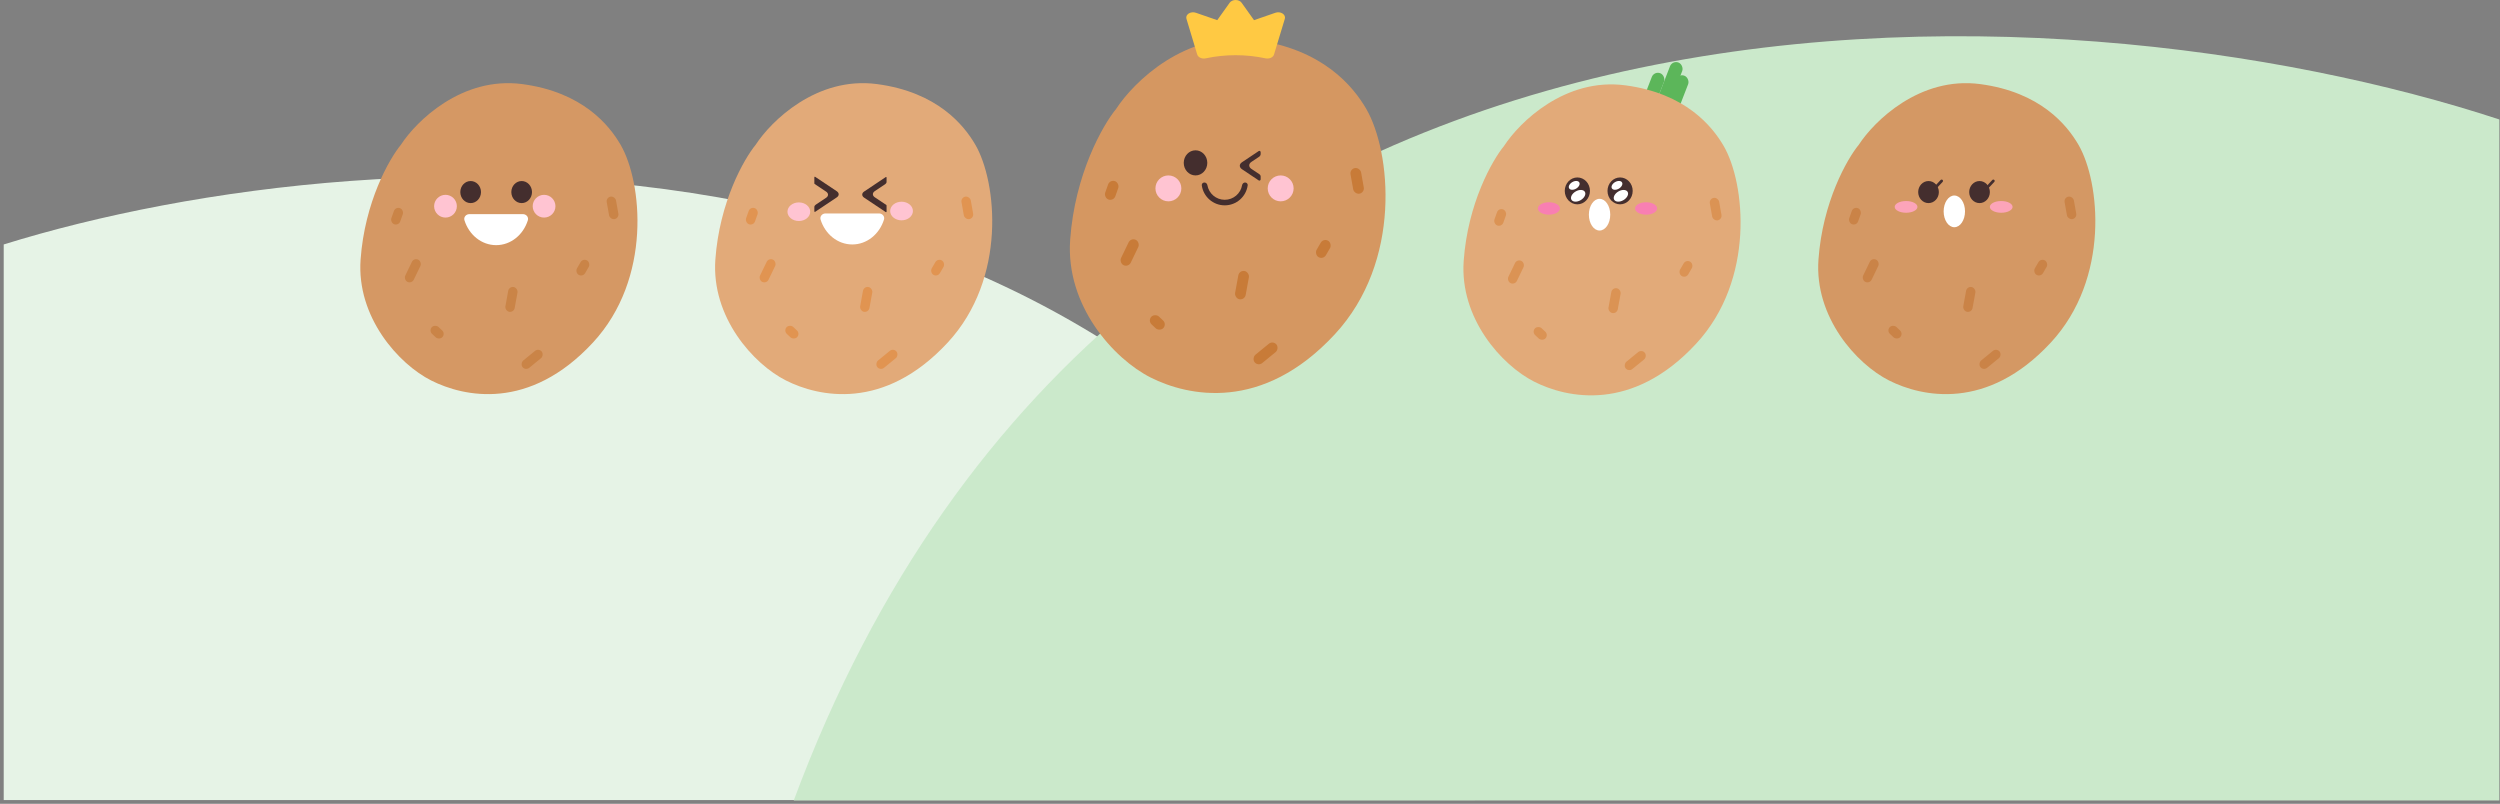 <svg width="451" height="145" viewBox="0 0 451 145" fill="none" xmlns="http://www.w3.org/2000/svg">
<rect x="0" y="0" width="451" height="145" fill="#808080" stroke="none"/>
<path d="M266.071 144.332C214.922 14.062 67.825 23.231 0.67 44.099V144.332H266.071Z" fill="#E6F3E6"/>
<path d="M143.194 144.398C202.493 -15.257 373.03 -4.02 450.886 21.555V144.398H143.194Z" fill="#CBE9CB"/>
<rect x="301.696" y="10.854" width="2.363" height="11.939" rx="1.181" transform="rotate(21.203 301.696 10.854)" fill="#5CB65A"/>
<rect x="302.766" y="13.233" width="2.363" height="11.939" rx="1.181" transform="rotate(21.203 302.766 13.233)" fill="#5CB65A"/>
<rect x="298.414" y="12.783" width="2.363" height="11.939" rx="1.181" transform="rotate(21.203 298.414 12.783)" fill="#5CB65A"/>
<path d="M293.214 15.393C282.32 13.95 274.083 22.087 271.326 26.336C269.212 28.907 264.797 36.646 264.051 47.043C263.305 57.439 270.909 65.901 276.798 68.868C282.687 71.836 294.476 74.42 305.961 62.028C316.686 50.457 314.835 33.008 310.954 26.336C308.902 22.809 304.108 16.835 293.214 15.393Z" fill="#E2AA79"/>
<rect x="304.167" y="46.776" width="1.704" height="3.008" rx="0.852" transform="rotate(30.196 304.167 46.776)" fill="#DB9354"/>
<rect x="308.304" y="35.844" width="1.704" height="4.121" rx="0.852" transform="rotate(-10.077 308.304 35.844)" fill="#DB9354"/>
<rect x="290.835" y="51.848" width="1.704" height="4.548" rx="0.852" transform="rotate(10.329 290.835 51.848)" fill="#DB9354"/>
<rect x="296.184" y="62.978" width="1.704" height="4.456" rx="0.852" transform="rotate(50.721 296.184 62.978)" fill="#DB9354"/>
<rect x="279.391" y="60.423" width="1.704" height="2.616" rx="0.852" transform="rotate(133.403 279.391 60.423)" fill="#DB9354"/>
<rect x="273.679" y="46.693" width="1.704" height="4.456" rx="0.852" transform="rotate(25.798 273.679 46.693)" fill="#DB9354"/>
<rect x="270.346" y="37.484" width="1.704" height="3.089" rx="0.852" transform="rotate(19.519 270.346 37.484)" fill="#DB9354"/>
<ellipse cx="296.956" cy="37.608" rx="1.99" ry="1.119" fill="#F87FB2"/>
<ellipse cx="279.421" cy="37.608" rx="1.99" ry="1.119" fill="#F87FB2"/>
<ellipse cx="288.561" cy="38.728" rx="1.928" ry="2.86" fill="white"/>
<ellipse cx="284.555" cy="34.437" rx="2.273" ry="2.425" fill="#442E2E"/>
<ellipse cx="284.701" cy="35.323" rx="1.406" ry="0.904" transform="rotate(-30.452 284.701 35.323)" fill="white"/>
<ellipse cx="283.987" cy="33.441" rx="1.061" ry="0.682" transform="rotate(-30.452 283.987 33.441)" fill="white"/>
<ellipse cx="292.265" cy="34.437" rx="2.273" ry="2.425" fill="#442E2E"/>
<ellipse cx="292.411" cy="35.323" rx="1.406" ry="0.904" transform="rotate(-30.452 292.411 35.323)" fill="white"/>
<ellipse cx="291.698" cy="33.441" rx="1.061" ry="0.682" transform="rotate(-30.452 291.698 33.441)" fill="white"/>
<path d="M94.214 15.169C83.32 13.727 75.083 21.864 72.326 26.113C70.212 28.683 65.797 36.423 65.051 46.819C64.305 57.216 71.909 65.678 77.798 68.645C83.687 71.612 95.476 74.197 106.961 61.805C117.686 50.234 115.835 32.785 111.954 26.113C109.902 22.586 105.108 16.612 94.214 15.169Z" fill="#D59864"/>
<ellipse cx="84.905" cy="34.649" rx="1.865" ry="1.99" fill="#442E2E"/>
<ellipse cx="94.108" cy="34.649" rx="1.865" ry="1.99" fill="#442E2E"/>
<path fill-rule="evenodd" clip-rule="evenodd" d="M84.679 38.629C84.076 38.629 83.609 39.167 83.788 39.742C84.602 42.35 86.855 44.225 89.506 44.225C92.157 44.225 94.41 42.35 95.224 39.742C95.404 39.167 94.936 38.629 94.333 38.629H84.679Z" fill="white"/>
<rect x="105.167" y="46.553" width="1.704" height="3.008" rx="0.852" transform="rotate(30.196 105.167 46.553)" fill="#CA8447"/>
<rect x="109.304" y="35.621" width="1.704" height="4.121" rx="0.852" transform="rotate(-10.077 109.304 35.621)" fill="#CA8447"/>
<rect x="91.835" y="51.625" width="1.704" height="4.548" rx="0.852" transform="rotate(10.329 91.835 51.625)" fill="#CA8447"/>
<rect x="97.183" y="62.755" width="1.704" height="4.456" rx="0.852" transform="rotate(50.721 97.183 62.755)" fill="#CA8447"/>
<rect x="80.39" y="60.2" width="1.704" height="2.616" rx="0.852" transform="rotate(133.403 80.39 60.2)" fill="#CA8447"/>
<rect x="74.679" y="46.47" width="1.704" height="4.456" rx="0.852" transform="rotate(25.798 74.679 46.47)" fill="#CA8447"/>
<rect x="71.346" y="37.261" width="1.704" height="3.089" rx="0.852" transform="rotate(19.519 71.346 37.261)" fill="#CA8447"/>
<circle cx="98.15" cy="37.199" r="2.052" fill="#FFC4D2"/>
<circle cx="80.366" cy="37.199" r="2.052" fill="#FFC4D2"/>
<path d="M357.214 15.169C346.32 13.727 338.083 21.864 335.326 26.113C333.212 28.683 328.797 36.423 328.051 46.819C327.305 57.216 334.909 65.678 340.798 68.645C346.687 71.612 358.476 74.197 369.961 61.805C380.686 50.234 378.835 32.785 374.954 26.113C372.902 22.586 368.108 16.612 357.214 15.169Z" fill="#D49864"/>
<ellipse cx="347.905" cy="34.649" rx="1.865" ry="1.99" fill="#442E2E"/>
<ellipse cx="357.108" cy="34.649" rx="1.865" ry="1.99" fill="#442E2E"/>
<rect x="368.167" y="46.553" width="1.704" height="3.008" rx="0.852" transform="rotate(30.196 368.167 46.553)" fill="#CA8347"/>
<rect x="372.304" y="35.621" width="1.704" height="4.121" rx="0.852" transform="rotate(-10.077 372.304 35.621)" fill="#CA8347"/>
<rect x="354.835" y="51.625" width="1.704" height="4.548" rx="0.852" transform="rotate(10.329 354.835 51.625)" fill="#CA8347"/>
<rect x="360.183" y="62.755" width="1.704" height="4.456" rx="0.852" transform="rotate(50.721 360.183 62.755)" fill="#CA8347"/>
<rect x="343.391" y="60.2" width="1.704" height="2.616" rx="0.852" transform="rotate(133.403 343.391 60.2)" fill="#CA8347"/>
<rect x="337.679" y="46.47" width="1.704" height="4.456" rx="0.852" transform="rotate(25.798 337.679 46.47)" fill="#CA8347"/>
<rect x="334.346" y="37.261" width="1.704" height="3.089" rx="0.852" transform="rotate(19.519 334.346 37.261)" fill="#CA8347"/>
<ellipse cx="361.018" cy="37.323" rx="2.052" ry="1.057" fill="#FCA4B9"/>
<ellipse cx="343.856" cy="37.323" rx="2.052" ry="1.057" fill="#FCA4B9"/>
<rect width="0.497" height="2.363" rx="0.249" transform="matrix(-0.731 -0.683 -0.683 0.731 359.948 32.626)" fill="#442E2E"/>
<rect width="0.497" height="2.363" rx="0.249" transform="matrix(-0.731 -0.683 -0.683 0.731 350.621 32.626)" fill="#442E2E"/>
<ellipse cx="352.561" cy="38.131" rx="1.928" ry="2.86" fill="white"/>
<path d="M158.214 15.169C147.32 13.727 139.083 21.864 136.326 26.113C134.212 28.683 129.797 36.423 129.051 46.819C128.305 57.216 135.909 65.678 141.798 68.645C147.687 71.612 159.476 74.197 170.961 61.805C181.686 50.234 179.835 32.785 175.954 26.113C173.902 22.586 169.108 16.612 158.214 15.169Z" fill="#E2AA79"/>
<rect x="169.167" y="46.553" width="1.704" height="3.008" rx="0.852" transform="rotate(30.196 169.167 46.553)" fill="#E19451"/>
<rect x="173.304" y="35.621" width="1.704" height="4.121" rx="0.852" transform="rotate(-10.077 173.304 35.621)" fill="#E19451"/>
<rect x="155.835" y="51.625" width="1.704" height="4.548" rx="0.852" transform="rotate(10.329 155.835 51.625)" fill="#E19451"/>
<rect x="161.184" y="62.755" width="1.704" height="4.456" rx="0.852" transform="rotate(50.721 161.184 62.755)" fill="#E19451"/>
<rect x="144.391" y="60.2" width="1.704" height="2.616" rx="0.852" transform="rotate(133.403 144.391 60.2)" fill="#E19451"/>
<rect x="138.679" y="46.47" width="1.704" height="4.456" rx="0.852" transform="rotate(25.798 138.679 46.47)" fill="#E19451"/>
<rect x="135.346" y="37.261" width="1.704" height="3.089" rx="0.852" transform="rotate(19.519 135.346 37.261)" fill="#E19451"/>
<ellipse cx="162.64" cy="38.069" rx="2.052" ry="1.679" fill="#FFC4D2"/>
<ellipse cx="144.11" cy="38.194" rx="2.052" ry="1.679" fill="#FFC4D2"/>
<path fill-rule="evenodd" clip-rule="evenodd" d="M159.936 32.034C159.936 31.954 159.854 31.903 159.788 31.947V31.947L155.886 34.554C155.431 34.858 155.431 35.35 155.886 35.654L159.788 38.261V38.261C159.854 38.305 159.936 38.254 159.936 38.174V37.059C159.936 37.026 159.919 36.995 159.892 36.977V36.977L157.808 35.585C157.353 35.281 157.353 34.788 157.808 34.484L159.684 33.231V33.231C159.826 33.136 159.936 32.99 159.936 32.819V32.034Z" fill="#442E2E"/>
<path fill-rule="evenodd" clip-rule="evenodd" d="M146.908 38.124C146.908 38.204 146.991 38.255 147.057 38.211V38.211L150.958 35.604C151.413 35.3 151.413 34.808 150.958 34.504L147.057 31.897V31.897C146.991 31.853 146.908 31.905 146.908 31.984V33.099C146.908 33.132 146.926 33.163 146.953 33.181V33.181L149.037 34.573C149.491 34.877 149.491 35.37 149.037 35.674L147.161 36.927V36.927C147.019 37.022 146.908 37.168 146.908 37.339V38.124Z" fill="#442E2E"/>
<path fill-rule="evenodd" clip-rule="evenodd" d="M148.925 38.505C148.322 38.505 147.855 39.042 148.034 39.618C148.848 42.226 151.101 44.101 153.752 44.101C156.403 44.101 158.656 42.226 159.47 39.618C159.65 39.042 159.182 38.505 158.579 38.505H148.925Z" fill="white"/>
<path d="M226.275 7.193C213.867 5.55 204.485 14.818 201.345 19.658C198.937 22.585 193.908 31.401 193.058 43.243C192.208 55.085 200.87 64.723 207.577 68.103C214.285 71.482 227.712 74.426 240.794 60.312C253.01 47.132 250.902 27.258 246.481 19.658C244.144 15.641 238.684 8.836 226.275 7.193Z" fill="#D59761"/>
<ellipse cx="215.672" cy="29.381" rx="2.125" ry="2.266" fill="#442E2E"/>
<rect x="238.751" y="42.939" width="1.941" height="3.426" rx="0.971" transform="rotate(30.196 238.751 42.939)" fill="#C87B38"/>
<rect x="243.464" y="30.488" width="1.941" height="4.694" rx="0.971" transform="rotate(-10.077 243.464 30.488)" fill="#C87B38"/>
<rect x="223.566" y="48.716" width="1.941" height="5.181" rx="0.971" transform="rotate(10.329 223.566 48.716)" fill="#C87B38"/>
<rect x="229.657" y="61.394" width="1.941" height="5.075" rx="0.971" transform="rotate(50.721 229.657 61.394)" fill="#C87B38"/>
<rect x="210.53" y="58.484" width="1.941" height="2.98" rx="0.971" transform="rotate(133.403 210.53 58.484)" fill="#C87B38"/>
<rect x="204.025" y="42.845" width="1.941" height="5.075" rx="0.971" transform="rotate(25.798 204.025 42.845)" fill="#C87B38"/>
<rect x="200.228" y="32.355" width="1.941" height="3.518" rx="0.971" transform="rotate(19.519 200.228 32.355)" fill="#C87B38"/>
<path fill-rule="evenodd" clip-rule="evenodd" d="M217.273 32.922C216.993 32.922 216.764 33.152 216.801 33.43C217.076 35.471 218.826 37.045 220.943 37.045C223.06 37.045 224.809 35.471 225.084 33.429C225.121 33.152 224.892 32.922 224.612 32.922V32.922C224.338 32.922 224.119 33.143 224.072 33.413C223.813 34.907 222.511 36.042 220.943 36.042C219.376 36.042 218.073 34.907 217.814 33.414C217.767 33.143 217.548 32.922 217.273 32.922V32.922Z" fill="#442E2E"/>
<path fill-rule="evenodd" clip-rule="evenodd" d="M227.421 27.462C227.421 27.276 227.235 27.144 227.08 27.247V27.247L224.049 29.273C223.53 29.619 223.53 30.18 224.049 30.526L227.08 32.552V32.552C227.235 32.656 227.421 32.523 227.421 32.337V31.829C227.421 31.659 227.314 31.511 227.172 31.416V31.416L225.748 30.465C225.23 30.119 225.23 29.558 225.748 29.211L226.988 28.383C227.011 28.368 227.035 28.353 227.06 28.339C227.26 28.223 227.421 28.029 227.421 27.798V27.462Z" fill="#442E2E"/>
<circle cx="231.033" cy="33.984" r="2.337" fill="#FFC4D2"/>
<circle cx="210.777" cy="33.984" r="2.337" fill="#FFC4D2"/>
<path d="M231.372 2.435C231.197 2.321 230.984 2.248 230.759 2.224C230.533 2.2 230.303 2.226 230.095 2.298L226.227 3.636L223.979 0.485C223.872 0.337 223.716 0.215 223.528 0.13C223.34 0.045 223.126 0 222.909 0C222.691 0 222.478 0.045 222.29 0.13C222.102 0.215 221.946 0.337 221.839 0.485L219.591 3.636L215.723 2.298C215.514 2.226 215.284 2.2 215.058 2.224C214.832 2.248 214.619 2.321 214.443 2.434C214.267 2.547 214.136 2.696 214.063 2.865C213.991 3.033 213.98 3.214 214.033 3.386L215.975 9.826C216.012 9.95 216.081 10.068 216.179 10.171C216.276 10.274 216.399 10.361 216.541 10.426C216.732 10.516 216.952 10.563 217.175 10.563C217.284 10.563 217.392 10.551 217.496 10.527C221.036 9.766 224.774 9.766 228.314 10.527C228.637 10.594 228.981 10.557 229.269 10.426C229.412 10.362 229.536 10.275 229.633 10.172C229.73 10.069 229.799 9.951 229.835 9.826L231.785 3.386C231.837 3.213 231.826 3.033 231.753 2.865C231.68 2.697 231.548 2.548 231.372 2.435Z" fill="#FFC943"/>
</svg>
